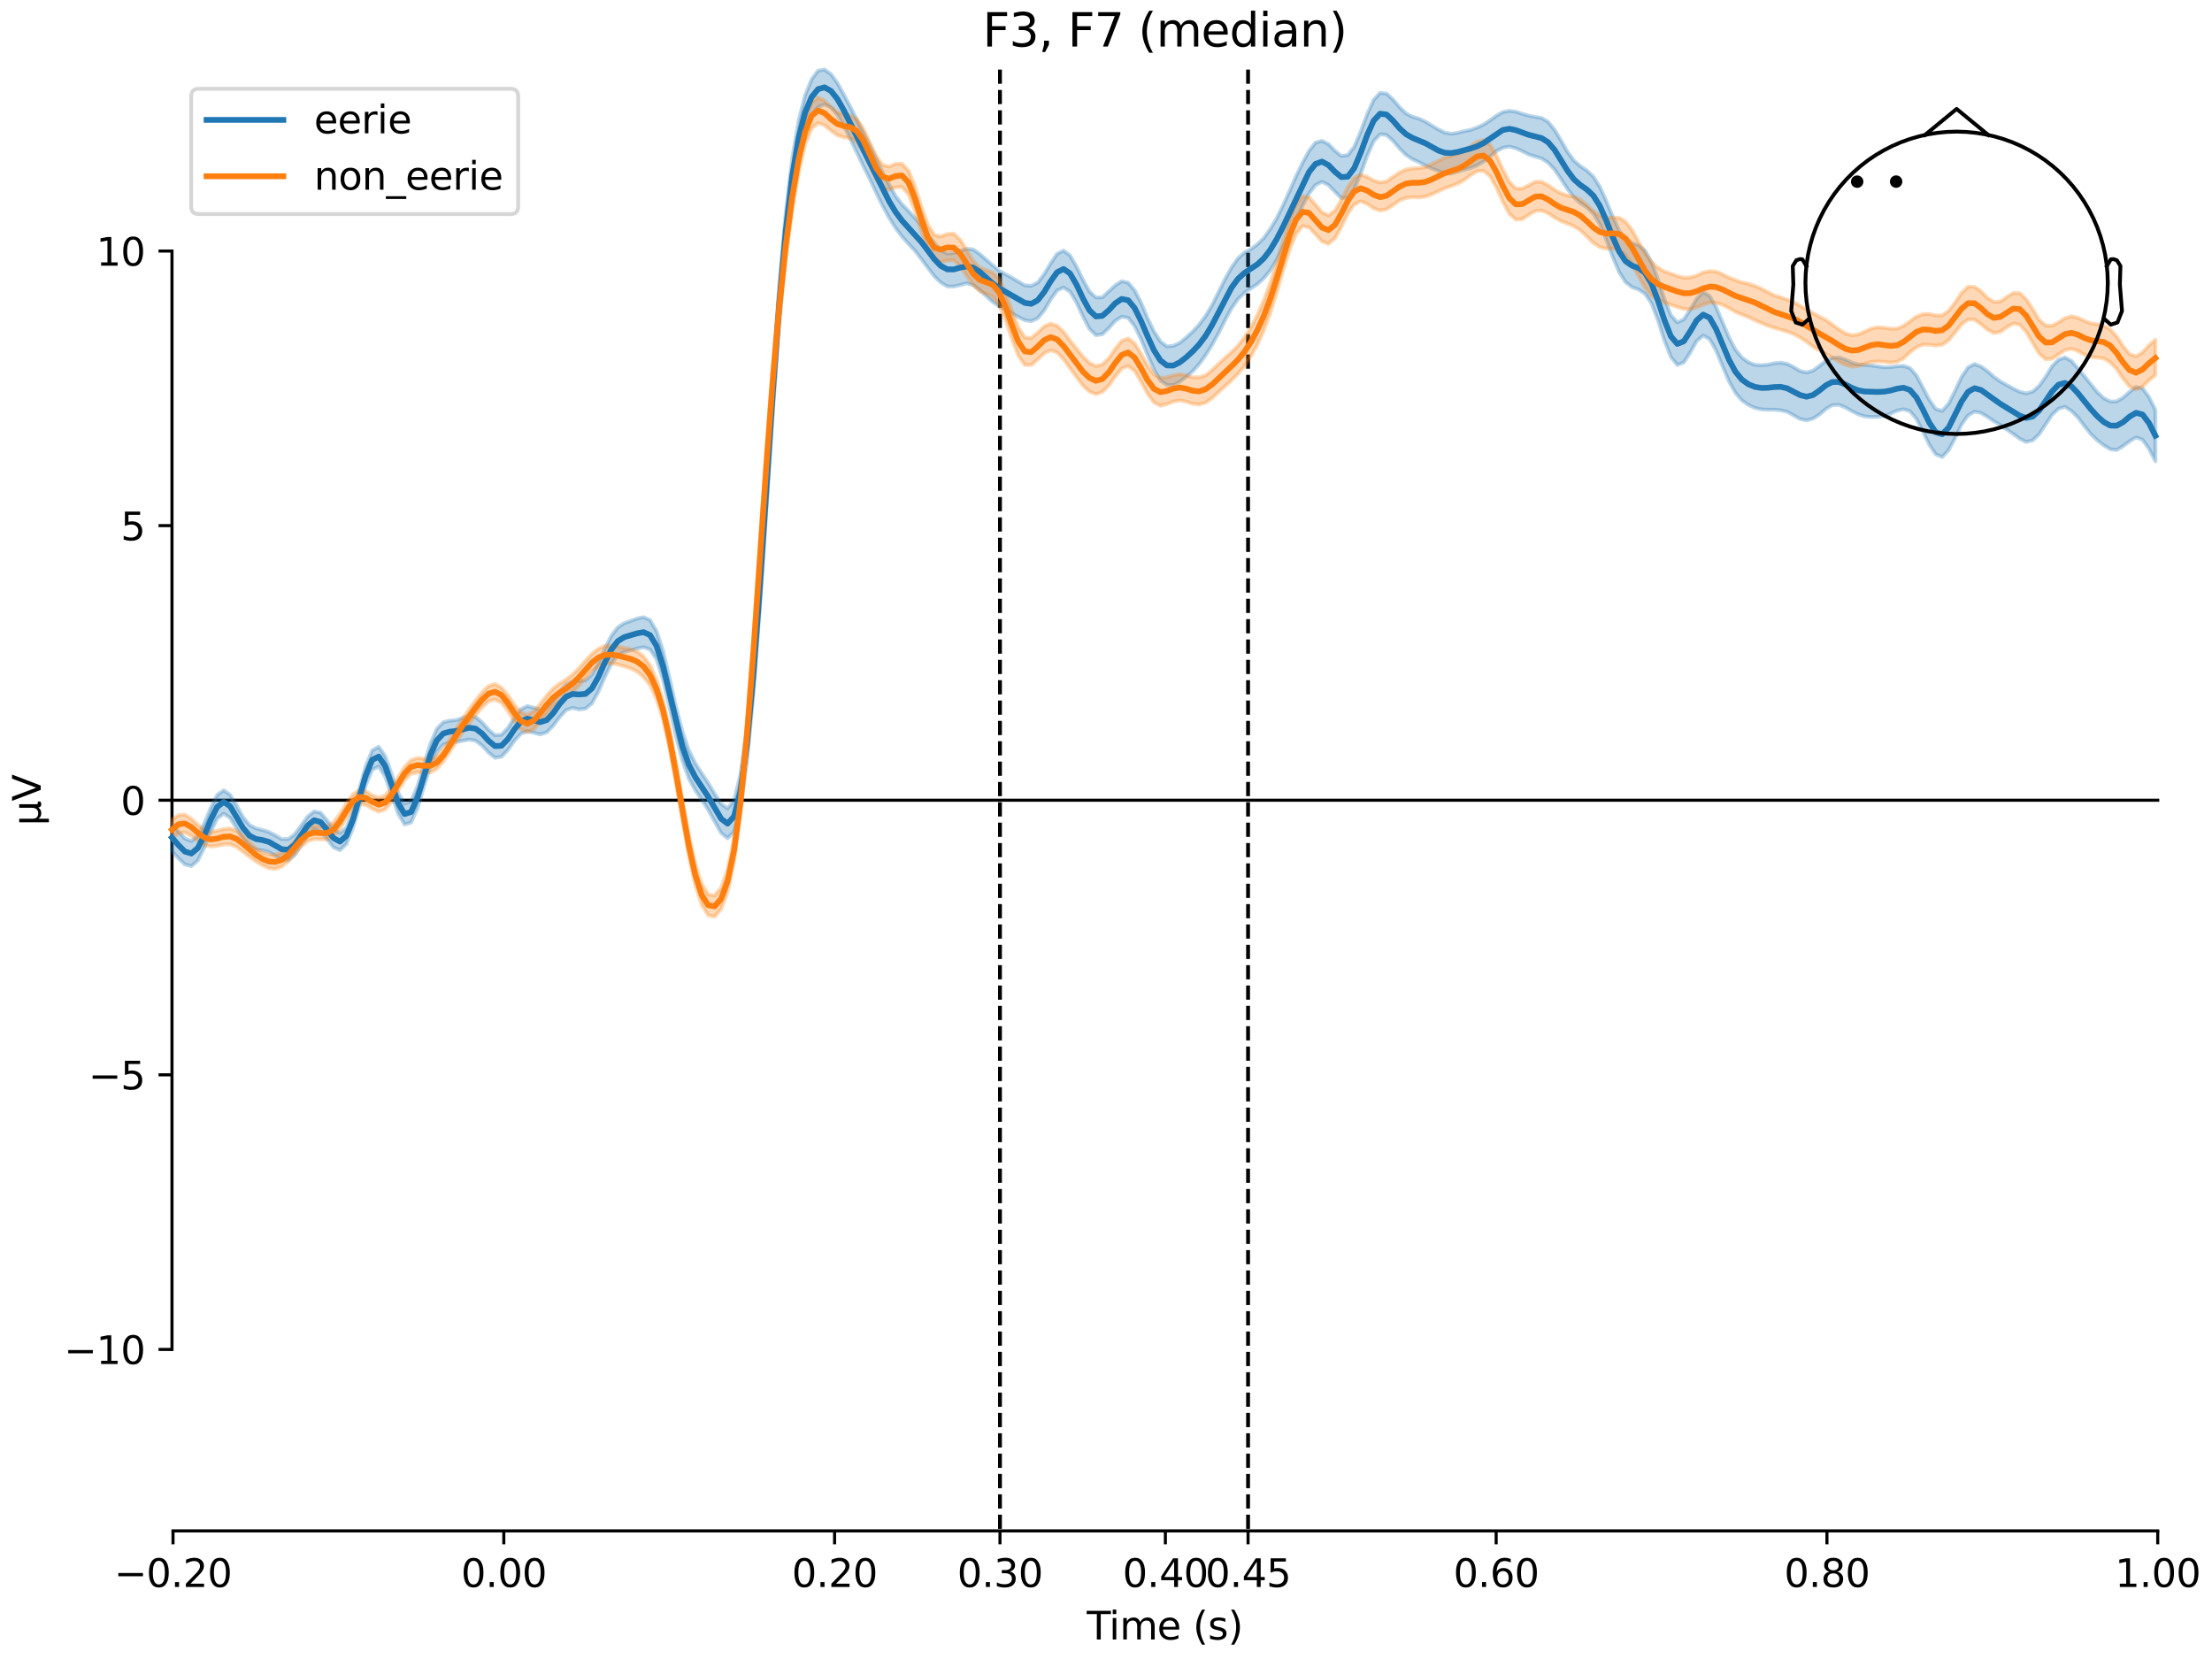 <?xml version="1.0" encoding="utf-8" standalone="no"?>
<!DOCTYPE svg PUBLIC "-//W3C//DTD SVG 1.1//EN"
  "http://www.w3.org/Graphics/SVG/1.1/DTD/svg11.dtd">
<svg xmlns:xlink="http://www.w3.org/1999/xlink" width="576pt" height="432pt" viewBox="0 0 576 432" xmlns="http://www.w3.org/2000/svg" version="1.1">
 <defs>
  <style type="text/css">*{stroke-linejoin: round; stroke-linecap: butt}</style>
 </defs>
 <g id="figure_1">
  <g id="patch_1">
   <path d="M 0 432 
L 576 432 
L 576 0 
L 0 0 
z
" style="fill: #ffffff"/>
  </g>
  <g id="axes_1">
   <g id="patch_2">
    <path d="M 44.783 398.644 
L 561.867 398.644 
L 561.867 18.118 
L 44.783 18.118 
L 44.783 398.644 
z
" style="fill: none; opacity: 0"/>
   </g>
   <g id="patch_3">
    <path d="M 44.783 351.384 
L 44.783 65.378 
" style="fill: none; stroke: #000000; stroke-width: 0.8; stroke-linejoin: miter; stroke-linecap: square"/>
   </g>
   <g id="LineCollection_1">
    <path d="M 260.392 18.118 
L 260.392 398.644 
" clip-path="url(#pe9cef2aa9d)" style="fill: none; stroke-dasharray: 3.7,1.6; stroke-dashoffset: 0; stroke: #000000"/>
    <path d="M 324.994 18.118 
L 324.994 398.644 
" clip-path="url(#pe9cef2aa9d)" style="fill: none; stroke-dasharray: 3.7,1.6; stroke-dashoffset: 0; stroke: #000000"/>
   </g>
   <g id="matplotlib.axis_1">
    <g id="xtick_1">
     <g id="line2d_1">
      <defs>
       <path id="m5668d2f49f" d="M 0 0 
L 0 3.5 
" style="stroke: #000000; stroke-width: 0.8"/>
      </defs>
      <g>
       <use xlink:href="#m5668d2f49f" x="45.052" y="398.644" style="stroke: #000000; stroke-width: 0.8"/>
      </g>
     </g>
     <g id="text_1">
      <!-- −0.20 -->
      <g transform="translate(29.73 413.242) scale(0.1 -0.1)">
       <defs>
        <path id="DejaVuSans-2212" d="M 678 2272 
L 4684 2272 
L 4684 1741 
L 678 1741 
L 678 2272 
z
" transform="scale(0.016)"/>
        <path id="DejaVuSans-30" d="M 2034 4250 
Q 1547 4250 1301 3770 
Q 1056 3291 1056 2328 
Q 1056 1369 1301 889 
Q 1547 409 2034 409 
Q 2525 409 2770 889 
Q 3016 1369 3016 2328 
Q 3016 3291 2770 3770 
Q 2525 4250 2034 4250 
z
M 2034 4750 
Q 2819 4750 3233 4129 
Q 3647 3509 3647 2328 
Q 3647 1150 3233 529 
Q 2819 -91 2034 -91 
Q 1250 -91 836 529 
Q 422 1150 422 2328 
Q 422 3509 836 4129 
Q 1250 4750 2034 4750 
z
" transform="scale(0.016)"/>
        <path id="DejaVuSans-2e" d="M 684 794 
L 1344 794 
L 1344 0 
L 684 0 
L 684 794 
z
" transform="scale(0.016)"/>
        <path id="DejaVuSans-32" d="M 1228 531 
L 3431 531 
L 3431 0 
L 469 0 
L 469 531 
Q 828 903 1448 1529 
Q 2069 2156 2228 2338 
Q 2531 2678 2651 2914 
Q 2772 3150 2772 3378 
Q 2772 3750 2511 3984 
Q 2250 4219 1831 4219 
Q 1534 4219 1204 4116 
Q 875 4013 500 3803 
L 500 4441 
Q 881 4594 1212 4672 
Q 1544 4750 1819 4750 
Q 2544 4750 2975 4387 
Q 3406 4025 3406 3419 
Q 3406 3131 3298 2873 
Q 3191 2616 2906 2266 
Q 2828 2175 2409 1742 
Q 1991 1309 1228 531 
z
" transform="scale(0.016)"/>
       </defs>
       <use xlink:href="#DejaVuSans-2212"/>
       <use xlink:href="#DejaVuSans-30" transform="translate(83.789 0)"/>
       <use xlink:href="#DejaVuSans-2e" transform="translate(147.412 0)"/>
       <use xlink:href="#DejaVuSans-32" transform="translate(179.199 0)"/>
       <use xlink:href="#DejaVuSans-30" transform="translate(242.822 0)"/>
      </g>
     </g>
    </g>
    <g id="xtick_2">
     <g id="line2d_2">
      <g>
       <use xlink:href="#m5668d2f49f" x="131.188" y="398.644" style="stroke: #000000; stroke-width: 0.8"/>
      </g>
     </g>
     <g id="text_2">
      <!-- 0.00 -->
      <g transform="translate(120.055 413.242) scale(0.1 -0.1)">
       <use xlink:href="#DejaVuSans-30"/>
       <use xlink:href="#DejaVuSans-2e" transform="translate(63.623 0)"/>
       <use xlink:href="#DejaVuSans-30" transform="translate(95.41 0)"/>
       <use xlink:href="#DejaVuSans-30" transform="translate(159.033 0)"/>
      </g>
     </g>
    </g>
    <g id="xtick_3">
     <g id="line2d_3">
      <g>
       <use xlink:href="#m5668d2f49f" x="217.324" y="398.644" style="stroke: #000000; stroke-width: 0.8"/>
      </g>
     </g>
     <g id="text_3">
      <!-- 0.20 -->
      <g transform="translate(206.191 413.242) scale(0.1 -0.1)">
       <use xlink:href="#DejaVuSans-30"/>
       <use xlink:href="#DejaVuSans-2e" transform="translate(63.623 0)"/>
       <use xlink:href="#DejaVuSans-32" transform="translate(95.41 0)"/>
       <use xlink:href="#DejaVuSans-30" transform="translate(159.033 0)"/>
      </g>
     </g>
    </g>
    <g id="xtick_4">
     <g id="line2d_4">
      <g>
       <use xlink:href="#m5668d2f49f" x="260.392" y="398.644" style="stroke: #000000; stroke-width: 0.8"/>
      </g>
     </g>
     <g id="text_4">
      <!-- 0.30 -->
      <g transform="translate(249.259 413.242) scale(0.1 -0.1)">
       <defs>
        <path id="DejaVuSans-33" d="M 2597 2516 
Q 3050 2419 3304 2112 
Q 3559 1806 3559 1356 
Q 3559 666 3084 287 
Q 2609 -91 1734 -91 
Q 1441 -91 1130 -33 
Q 819 25 488 141 
L 488 750 
Q 750 597 1062 519 
Q 1375 441 1716 441 
Q 2309 441 2620 675 
Q 2931 909 2931 1356 
Q 2931 1769 2642 2001 
Q 2353 2234 1838 2234 
L 1294 2234 
L 1294 2753 
L 1863 2753 
Q 2328 2753 2575 2939 
Q 2822 3125 2822 3475 
Q 2822 3834 2567 4026 
Q 2313 4219 1838 4219 
Q 1578 4219 1281 4162 
Q 984 4106 628 3988 
L 628 4550 
Q 988 4650 1302 4700 
Q 1616 4750 1894 4750 
Q 2613 4750 3031 4423 
Q 3450 4097 3450 3541 
Q 3450 3153 3228 2886 
Q 3006 2619 2597 2516 
z
" transform="scale(0.016)"/>
       </defs>
       <use xlink:href="#DejaVuSans-30"/>
       <use xlink:href="#DejaVuSans-2e" transform="translate(63.623 0)"/>
       <use xlink:href="#DejaVuSans-33" transform="translate(95.41 0)"/>
       <use xlink:href="#DejaVuSans-30" transform="translate(159.033 0)"/>
      </g>
     </g>
    </g>
    <g id="xtick_5">
     <g id="line2d_5">
      <g>
       <use xlink:href="#m5668d2f49f" x="303.46" y="398.644" style="stroke: #000000; stroke-width: 0.8"/>
      </g>
     </g>
     <g id="text_5">
      <!-- 0.40 -->
      <g transform="translate(292.327 413.242) scale(0.1 -0.1)">
       <defs>
        <path id="DejaVuSans-34" d="M 2419 4116 
L 825 1625 
L 2419 1625 
L 2419 4116 
z
M 2253 4666 
L 3047 4666 
L 3047 1625 
L 3713 1625 
L 3713 1100 
L 3047 1100 
L 3047 0 
L 2419 0 
L 2419 1100 
L 313 1100 
L 313 1709 
L 2253 4666 
z
" transform="scale(0.016)"/>
       </defs>
       <use xlink:href="#DejaVuSans-30"/>
       <use xlink:href="#DejaVuSans-2e" transform="translate(63.623 0)"/>
       <use xlink:href="#DejaVuSans-34" transform="translate(95.41 0)"/>
       <use xlink:href="#DejaVuSans-30" transform="translate(159.033 0)"/>
      </g>
     </g>
    </g>
    <g id="xtick_6">
     <g id="line2d_6">
      <g>
       <use xlink:href="#m5668d2f49f" x="324.994" y="398.644" style="stroke: #000000; stroke-width: 0.8"/>
      </g>
     </g>
     <g id="text_6">
      <!-- 0.45 -->
      <g transform="translate(313.861 413.242) scale(0.1 -0.1)">
       <defs>
        <path id="DejaVuSans-35" d="M 691 4666 
L 3169 4666 
L 3169 4134 
L 1269 4134 
L 1269 2991 
Q 1406 3038 1543 3061 
Q 1681 3084 1819 3084 
Q 2600 3084 3056 2656 
Q 3513 2228 3513 1497 
Q 3513 744 3044 326 
Q 2575 -91 1722 -91 
Q 1428 -91 1123 -41 
Q 819 9 494 109 
L 494 744 
Q 775 591 1075 516 
Q 1375 441 1709 441 
Q 2250 441 2565 725 
Q 2881 1009 2881 1497 
Q 2881 1984 2565 2268 
Q 2250 2553 1709 2553 
Q 1456 2553 1204 2497 
Q 953 2441 691 2322 
L 691 4666 
z
" transform="scale(0.016)"/>
       </defs>
       <use xlink:href="#DejaVuSans-30"/>
       <use xlink:href="#DejaVuSans-2e" transform="translate(63.623 0)"/>
       <use xlink:href="#DejaVuSans-34" transform="translate(95.41 0)"/>
       <use xlink:href="#DejaVuSans-35" transform="translate(159.033 0)"/>
      </g>
     </g>
    </g>
    <g id="xtick_7">
     <g id="line2d_7">
      <g>
       <use xlink:href="#m5668d2f49f" x="389.595" y="398.644" style="stroke: #000000; stroke-width: 0.8"/>
      </g>
     </g>
     <g id="text_7">
      <!-- 0.60 -->
      <g transform="translate(378.463 413.242) scale(0.1 -0.1)">
       <defs>
        <path id="DejaVuSans-36" d="M 2113 2584 
Q 1688 2584 1439 2293 
Q 1191 2003 1191 1497 
Q 1191 994 1439 701 
Q 1688 409 2113 409 
Q 2538 409 2786 701 
Q 3034 994 3034 1497 
Q 3034 2003 2786 2293 
Q 2538 2584 2113 2584 
z
M 3366 4563 
L 3366 3988 
Q 3128 4100 2886 4159 
Q 2644 4219 2406 4219 
Q 1781 4219 1451 3797 
Q 1122 3375 1075 2522 
Q 1259 2794 1537 2939 
Q 1816 3084 2150 3084 
Q 2853 3084 3261 2657 
Q 3669 2231 3669 1497 
Q 3669 778 3244 343 
Q 2819 -91 2113 -91 
Q 1303 -91 875 529 
Q 447 1150 447 2328 
Q 447 3434 972 4092 
Q 1497 4750 2381 4750 
Q 2619 4750 2861 4703 
Q 3103 4656 3366 4563 
z
" transform="scale(0.016)"/>
       </defs>
       <use xlink:href="#DejaVuSans-30"/>
       <use xlink:href="#DejaVuSans-2e" transform="translate(63.623 0)"/>
       <use xlink:href="#DejaVuSans-36" transform="translate(95.41 0)"/>
       <use xlink:href="#DejaVuSans-30" transform="translate(159.033 0)"/>
      </g>
     </g>
    </g>
    <g id="xtick_8">
     <g id="line2d_8">
      <g>
       <use xlink:href="#m5668d2f49f" x="475.731" y="398.644" style="stroke: #000000; stroke-width: 0.8"/>
      </g>
     </g>
     <g id="text_8">
      <!-- 0.80 -->
      <g transform="translate(464.598 413.242) scale(0.1 -0.1)">
       <defs>
        <path id="DejaVuSans-38" d="M 2034 2216 
Q 1584 2216 1326 1975 
Q 1069 1734 1069 1313 
Q 1069 891 1326 650 
Q 1584 409 2034 409 
Q 2484 409 2743 651 
Q 3003 894 3003 1313 
Q 3003 1734 2745 1975 
Q 2488 2216 2034 2216 
z
M 1403 2484 
Q 997 2584 770 2862 
Q 544 3141 544 3541 
Q 544 4100 942 4425 
Q 1341 4750 2034 4750 
Q 2731 4750 3128 4425 
Q 3525 4100 3525 3541 
Q 3525 3141 3298 2862 
Q 3072 2584 2669 2484 
Q 3125 2378 3379 2068 
Q 3634 1759 3634 1313 
Q 3634 634 3220 271 
Q 2806 -91 2034 -91 
Q 1263 -91 848 271 
Q 434 634 434 1313 
Q 434 1759 690 2068 
Q 947 2378 1403 2484 
z
M 1172 3481 
Q 1172 3119 1398 2916 
Q 1625 2713 2034 2713 
Q 2441 2713 2670 2916 
Q 2900 3119 2900 3481 
Q 2900 3844 2670 4047 
Q 2441 4250 2034 4250 
Q 1625 4250 1398 4047 
Q 1172 3844 1172 3481 
z
" transform="scale(0.016)"/>
       </defs>
       <use xlink:href="#DejaVuSans-30"/>
       <use xlink:href="#DejaVuSans-2e" transform="translate(63.623 0)"/>
       <use xlink:href="#DejaVuSans-38" transform="translate(95.41 0)"/>
       <use xlink:href="#DejaVuSans-30" transform="translate(159.033 0)"/>
      </g>
     </g>
    </g>
    <g id="xtick_9">
     <g id="line2d_9">
      <g>
       <use xlink:href="#m5668d2f49f" x="561.867" y="398.644" style="stroke: #000000; stroke-width: 0.8"/>
      </g>
     </g>
     <g id="text_9">
      <!-- 1.00 -->
      <g transform="translate(550.734 413.242) scale(0.1 -0.1)">
       <defs>
        <path id="DejaVuSans-31" d="M 794 531 
L 1825 531 
L 1825 4091 
L 703 3866 
L 703 4441 
L 1819 4666 
L 2450 4666 
L 2450 531 
L 3481 531 
L 3481 0 
L 794 0 
L 794 531 
z
" transform="scale(0.016)"/>
       </defs>
       <use xlink:href="#DejaVuSans-31"/>
       <use xlink:href="#DejaVuSans-2e" transform="translate(63.623 0)"/>
       <use xlink:href="#DejaVuSans-30" transform="translate(95.41 0)"/>
       <use xlink:href="#DejaVuSans-30" transform="translate(159.033 0)"/>
      </g>
     </g>
    </g>
    <g id="text_10">
     <!-- Time (s) -->
     <g transform="translate(282.996 426.92) scale(0.1 -0.1)">
      <defs>
       <path id="DejaVuSans-54" d="M -19 4666 
L 3928 4666 
L 3928 4134 
L 2272 4134 
L 2272 0 
L 1638 0 
L 1638 4134 
L -19 4134 
L -19 4666 
z
" transform="scale(0.016)"/>
       <path id="DejaVuSans-69" d="M 603 3500 
L 1178 3500 
L 1178 0 
L 603 0 
L 603 3500 
z
M 603 4863 
L 1178 4863 
L 1178 4134 
L 603 4134 
L 603 4863 
z
" transform="scale(0.016)"/>
       <path id="DejaVuSans-6d" d="M 3328 2828 
Q 3544 3216 3844 3400 
Q 4144 3584 4550 3584 
Q 5097 3584 5394 3201 
Q 5691 2819 5691 2113 
L 5691 0 
L 5113 0 
L 5113 2094 
Q 5113 2597 4934 2840 
Q 4756 3084 4391 3084 
Q 3944 3084 3684 2787 
Q 3425 2491 3425 1978 
L 3425 0 
L 2847 0 
L 2847 2094 
Q 2847 2600 2669 2842 
Q 2491 3084 2119 3084 
Q 1678 3084 1418 2786 
Q 1159 2488 1159 1978 
L 1159 0 
L 581 0 
L 581 3500 
L 1159 3500 
L 1159 2956 
Q 1356 3278 1631 3431 
Q 1906 3584 2284 3584 
Q 2666 3584 2933 3390 
Q 3200 3197 3328 2828 
z
" transform="scale(0.016)"/>
       <path id="DejaVuSans-65" d="M 3597 1894 
L 3597 1613 
L 953 1613 
Q 991 1019 1311 708 
Q 1631 397 2203 397 
Q 2534 397 2845 478 
Q 3156 559 3463 722 
L 3463 178 
Q 3153 47 2828 -22 
Q 2503 -91 2169 -91 
Q 1331 -91 842 396 
Q 353 884 353 1716 
Q 353 2575 817 3079 
Q 1281 3584 2069 3584 
Q 2775 3584 3186 3129 
Q 3597 2675 3597 1894 
z
M 3022 2063 
Q 3016 2534 2758 2815 
Q 2500 3097 2075 3097 
Q 1594 3097 1305 2825 
Q 1016 2553 972 2059 
L 3022 2063 
z
" transform="scale(0.016)"/>
       <path id="DejaVuSans-20" transform="scale(0.016)"/>
       <path id="DejaVuSans-28" d="M 1984 4856 
Q 1566 4138 1362 3434 
Q 1159 2731 1159 2009 
Q 1159 1288 1364 580 
Q 1569 -128 1984 -844 
L 1484 -844 
Q 1016 -109 783 600 
Q 550 1309 550 2009 
Q 550 2706 781 3412 
Q 1013 4119 1484 4856 
L 1984 4856 
z
" transform="scale(0.016)"/>
       <path id="DejaVuSans-73" d="M 2834 3397 
L 2834 2853 
Q 2591 2978 2328 3040 
Q 2066 3103 1784 3103 
Q 1356 3103 1142 2972 
Q 928 2841 928 2578 
Q 928 2378 1081 2264 
Q 1234 2150 1697 2047 
L 1894 2003 
Q 2506 1872 2764 1633 
Q 3022 1394 3022 966 
Q 3022 478 2636 193 
Q 2250 -91 1575 -91 
Q 1294 -91 989 -36 
Q 684 19 347 128 
L 347 722 
Q 666 556 975 473 
Q 1284 391 1588 391 
Q 1994 391 2212 530 
Q 2431 669 2431 922 
Q 2431 1156 2273 1281 
Q 2116 1406 1581 1522 
L 1381 1569 
Q 847 1681 609 1914 
Q 372 2147 372 2553 
Q 372 3047 722 3315 
Q 1072 3584 1716 3584 
Q 2034 3584 2315 3537 
Q 2597 3491 2834 3397 
z
" transform="scale(0.016)"/>
       <path id="DejaVuSans-29" d="M 513 4856 
L 1013 4856 
Q 1481 4119 1714 3412 
Q 1947 2706 1947 2009 
Q 1947 1309 1714 600 
Q 1481 -109 1013 -844 
L 513 -844 
Q 928 -128 1133 580 
Q 1338 1288 1338 2009 
Q 1338 2731 1133 3434 
Q 928 4138 513 4856 
z
" transform="scale(0.016)"/>
      </defs>
      <use xlink:href="#DejaVuSans-54"/>
      <use xlink:href="#DejaVuSans-69" transform="translate(57.959 0)"/>
      <use xlink:href="#DejaVuSans-6d" transform="translate(85.742 0)"/>
      <use xlink:href="#DejaVuSans-65" transform="translate(183.154 0)"/>
      <use xlink:href="#DejaVuSans-20" transform="translate(244.678 0)"/>
      <use xlink:href="#DejaVuSans-28" transform="translate(276.465 0)"/>
      <use xlink:href="#DejaVuSans-73" transform="translate(315.479 0)"/>
      <use xlink:href="#DejaVuSans-29" transform="translate(367.578 0)"/>
     </g>
    </g>
   </g>
   <g id="matplotlib.axis_2">
    <g id="ytick_1">
     <g id="line2d_10">
      <defs>
       <path id="me2acdefd7d" d="M 0 0 
L -3.5 0 
" style="stroke: #000000; stroke-width: 0.8"/>
      </defs>
      <g>
       <use xlink:href="#me2acdefd7d" x="44.783" y="351.384" style="stroke: #000000; stroke-width: 0.8"/>
      </g>
     </g>
     <g id="text_11">
      <!-- −10 -->
      <g transform="translate(16.678 355.183) scale(0.1 -0.1)">
       <use xlink:href="#DejaVuSans-2212"/>
       <use xlink:href="#DejaVuSans-31" transform="translate(83.789 0)"/>
       <use xlink:href="#DejaVuSans-30" transform="translate(147.412 0)"/>
      </g>
     </g>
    </g>
    <g id="ytick_2">
     <g id="line2d_11">
      <g>
       <use xlink:href="#me2acdefd7d" x="44.783" y="279.882" style="stroke: #000000; stroke-width: 0.8"/>
      </g>
     </g>
     <g id="text_12">
      <!-- −5 -->
      <g transform="translate(23.041 283.682) scale(0.1 -0.1)">
       <use xlink:href="#DejaVuSans-2212"/>
       <use xlink:href="#DejaVuSans-35" transform="translate(83.789 0)"/>
      </g>
     </g>
    </g>
    <g id="ytick_3">
     <g id="line2d_12">
      <g>
       <use xlink:href="#me2acdefd7d" x="44.783" y="208.381" style="stroke: #000000; stroke-width: 0.8"/>
      </g>
     </g>
     <g id="text_13">
      <!-- 0 -->
      <g transform="translate(31.421 212.18) scale(0.1 -0.1)">
       <use xlink:href="#DejaVuSans-30"/>
      </g>
     </g>
    </g>
    <g id="ytick_4">
     <g id="line2d_13">
      <g>
       <use xlink:href="#me2acdefd7d" x="44.783" y="136.88" style="stroke: #000000; stroke-width: 0.8"/>
      </g>
     </g>
     <g id="text_14">
      <!-- 5 -->
      <g transform="translate(31.421 140.679) scale(0.1 -0.1)">
       <use xlink:href="#DejaVuSans-35"/>
      </g>
     </g>
    </g>
    <g id="ytick_5">
     <g id="line2d_14">
      <g>
       <use xlink:href="#me2acdefd7d" x="44.783" y="65.378" style="stroke: #000000; stroke-width: 0.8"/>
      </g>
     </g>
     <g id="text_15">
      <!-- 10 -->
      <g transform="translate(25.058 69.177) scale(0.1 -0.1)">
       <use xlink:href="#DejaVuSans-31"/>
       <use xlink:href="#DejaVuSans-30" transform="translate(63.623 0)"/>
      </g>
     </g>
    </g>
    <g id="text_16">
     <!-- µV -->
     <g transform="translate(10.599 214.982) rotate(-90) scale(0.1 -0.1)">
      <defs>
       <path id="DejaVuSans-b5" d="M 544 -1331 
L 544 3500 
L 1119 3500 
L 1119 1325 
Q 1119 872 1334 640 
Q 1550 409 1972 409 
Q 2434 409 2667 671 
Q 2900 934 2900 1459 
L 2900 3500 
L 3475 3500 
L 3475 806 
Q 3475 619 3529 530 
Q 3584 441 3700 441 
Q 3728 441 3778 458 
Q 3828 475 3916 513 
L 3916 50 
Q 3788 -22 3673 -56 
Q 3559 -91 3450 -91 
Q 3234 -91 3106 31 
Q 2978 153 2931 403 
Q 2775 156 2548 32 
Q 2322 -91 2016 -91 
Q 1697 -91 1473 31 
Q 1250 153 1119 397 
L 1119 -1331 
L 544 -1331 
z
" transform="scale(0.016)"/>
       <path id="DejaVuSans-56" d="M 1831 0 
L 50 4666 
L 709 4666 
L 2188 738 
L 3669 4666 
L 4325 4666 
L 2547 0 
L 1831 0 
z
" transform="scale(0.016)"/>
      </defs>
      <use xlink:href="#DejaVuSans-b5"/>
      <use xlink:href="#DejaVuSans-56" transform="translate(63.623 0)"/>
     </g>
    </g>
   </g>
   <g id="patch_4">
    <path d="M 45.052 398.644 
L 561.867 398.644 
" style="fill: none; stroke: #000000; stroke-width: 0.8; stroke-linejoin: miter; stroke-linecap: square"/>
   </g>
   <g id="patch_5">
    <path d="M 44.783 208.381 
L 561.867 208.381 
" style="fill: none; stroke: #000000; stroke-width: 0.8; stroke-linejoin: miter; stroke-linecap: square"/>
   </g>
   <g id="text_17">
    <!-- F3, F7 (median) -->
    <g transform="translate(255.894 12.118) scale(0.12 -0.12)">
     <defs>
      <path id="DejaVuSans-46" d="M 628 4666 
L 3309 4666 
L 3309 4134 
L 1259 4134 
L 1259 2759 
L 3109 2759 
L 3109 2228 
L 1259 2228 
L 1259 0 
L 628 0 
L 628 4666 
z
" transform="scale(0.016)"/>
      <path id="DejaVuSans-2c" d="M 750 794 
L 1409 794 
L 1409 256 
L 897 -744 
L 494 -744 
L 750 256 
L 750 794 
z
" transform="scale(0.016)"/>
      <path id="DejaVuSans-37" d="M 525 4666 
L 3525 4666 
L 3525 4397 
L 1831 0 
L 1172 0 
L 2766 4134 
L 525 4134 
L 525 4666 
z
" transform="scale(0.016)"/>
      <path id="DejaVuSans-64" d="M 2906 2969 
L 2906 4863 
L 3481 4863 
L 3481 0 
L 2906 0 
L 2906 525 
Q 2725 213 2448 61 
Q 2172 -91 1784 -91 
Q 1150 -91 751 415 
Q 353 922 353 1747 
Q 353 2572 751 3078 
Q 1150 3584 1784 3584 
Q 2172 3584 2448 3432 
Q 2725 3281 2906 2969 
z
M 947 1747 
Q 947 1113 1208 752 
Q 1469 391 1925 391 
Q 2381 391 2643 752 
Q 2906 1113 2906 1747 
Q 2906 2381 2643 2742 
Q 2381 3103 1925 3103 
Q 1469 3103 1208 2742 
Q 947 2381 947 1747 
z
" transform="scale(0.016)"/>
      <path id="DejaVuSans-61" d="M 2194 1759 
Q 1497 1759 1228 1600 
Q 959 1441 959 1056 
Q 959 750 1161 570 
Q 1363 391 1709 391 
Q 2188 391 2477 730 
Q 2766 1069 2766 1631 
L 2766 1759 
L 2194 1759 
z
M 3341 1997 
L 3341 0 
L 2766 0 
L 2766 531 
Q 2569 213 2275 61 
Q 1981 -91 1556 -91 
Q 1019 -91 701 211 
Q 384 513 384 1019 
Q 384 1609 779 1909 
Q 1175 2209 1959 2209 
L 2766 2209 
L 2766 2266 
Q 2766 2663 2505 2880 
Q 2244 3097 1772 3097 
Q 1472 3097 1187 3025 
Q 903 2953 641 2809 
L 641 3341 
Q 956 3463 1253 3523 
Q 1550 3584 1831 3584 
Q 2591 3584 2966 3190 
Q 3341 2797 3341 1997 
z
" transform="scale(0.016)"/>
      <path id="DejaVuSans-6e" d="M 3513 2113 
L 3513 0 
L 2938 0 
L 2938 2094 
Q 2938 2591 2744 2837 
Q 2550 3084 2163 3084 
Q 1697 3084 1428 2787 
Q 1159 2491 1159 1978 
L 1159 0 
L 581 0 
L 581 3500 
L 1159 3500 
L 1159 2956 
Q 1366 3272 1645 3428 
Q 1925 3584 2291 3584 
Q 2894 3584 3203 3211 
Q 3513 2838 3513 2113 
z
" transform="scale(0.016)"/>
     </defs>
     <use xlink:href="#DejaVuSans-46"/>
     <use xlink:href="#DejaVuSans-33" transform="translate(57.52 0)"/>
     <use xlink:href="#DejaVuSans-2c" transform="translate(121.143 0)"/>
     <use xlink:href="#DejaVuSans-20" transform="translate(152.93 0)"/>
     <use xlink:href="#DejaVuSans-46" transform="translate(184.717 0)"/>
     <use xlink:href="#DejaVuSans-37" transform="translate(242.236 0)"/>
     <use xlink:href="#DejaVuSans-20" transform="translate(305.859 0)"/>
     <use xlink:href="#DejaVuSans-28" transform="translate(337.646 0)"/>
     <use xlink:href="#DejaVuSans-6d" transform="translate(376.66 0)"/>
     <use xlink:href="#DejaVuSans-65" transform="translate(474.072 0)"/>
     <use xlink:href="#DejaVuSans-64" transform="translate(535.596 0)"/>
     <use xlink:href="#DejaVuSans-69" transform="translate(599.072 0)"/>
     <use xlink:href="#DejaVuSans-61" transform="translate(626.855 0)"/>
     <use xlink:href="#DejaVuSans-6e" transform="translate(688.135 0)"/>
     <use xlink:href="#DejaVuSans-29" transform="translate(751.514 0)"/>
    </g>
   </g>
   <g id="legend_1">
    <g id="patch_6">
     <path d="M 51.783 55.753 
L 132.925 55.753 
Q 134.925 55.753 134.925 53.753 
L 134.925 25.118 
Q 134.925 23.118 132.925 23.118 
L 51.783 23.118 
Q 49.783 23.118 49.783 25.118 
L 49.783 53.753 
Q 49.783 55.753 51.783 55.753 
z
" style="fill: #ffffff; opacity: 0.8; stroke: #cccccc; stroke-linejoin: miter"/>
    </g>
    <g id="line2d_15">
     <path d="M 53.783 31.217 
L 63.783 31.217 
L 73.783 31.217 
" style="fill: none; stroke: #1f77b4; stroke-width: 1.5; stroke-linecap: square"/>
    </g>
    <g id="text_18">
     <!-- eerie -->
     <g transform="translate(81.783 34.717) scale(0.1 -0.1)">
      <defs>
       <path id="DejaVuSans-72" d="M 2631 2963 
Q 2534 3019 2420 3045 
Q 2306 3072 2169 3072 
Q 1681 3072 1420 2755 
Q 1159 2438 1159 1844 
L 1159 0 
L 581 0 
L 581 3500 
L 1159 3500 
L 1159 2956 
Q 1341 3275 1631 3429 
Q 1922 3584 2338 3584 
Q 2397 3584 2469 3576 
Q 2541 3569 2628 3553 
L 2631 2963 
z
" transform="scale(0.016)"/>
      </defs>
      <use xlink:href="#DejaVuSans-65"/>
      <use xlink:href="#DejaVuSans-65" transform="translate(61.523 0)"/>
      <use xlink:href="#DejaVuSans-72" transform="translate(123.047 0)"/>
      <use xlink:href="#DejaVuSans-69" transform="translate(164.16 0)"/>
      <use xlink:href="#DejaVuSans-65" transform="translate(191.943 0)"/>
     </g>
    </g>
    <g id="line2d_16">
     <path d="M 53.783 45.895 
L 63.783 45.895 
L 73.783 45.895 
" style="fill: none; stroke: #ff7f0e; stroke-width: 1.5; stroke-linecap: square"/>
    </g>
    <g id="text_19">
     <!-- non_eerie -->
     <g transform="translate(81.783 49.395) scale(0.1 -0.1)">
      <defs>
       <path id="DejaVuSans-6f" d="M 1959 3097 
Q 1497 3097 1228 2736 
Q 959 2375 959 1747 
Q 959 1119 1226 758 
Q 1494 397 1959 397 
Q 2419 397 2687 759 
Q 2956 1122 2956 1747 
Q 2956 2369 2687 2733 
Q 2419 3097 1959 3097 
z
M 1959 3584 
Q 2709 3584 3137 3096 
Q 3566 2609 3566 1747 
Q 3566 888 3137 398 
Q 2709 -91 1959 -91 
Q 1206 -91 779 398 
Q 353 888 353 1747 
Q 353 2609 779 3096 
Q 1206 3584 1959 3584 
z
" transform="scale(0.016)"/>
       <path id="DejaVuSans-5f" d="M 3263 -1063 
L 3263 -1509 
L -63 -1509 
L -63 -1063 
L 3263 -1063 
z
" transform="scale(0.016)"/>
      </defs>
      <use xlink:href="#DejaVuSans-6e"/>
      <use xlink:href="#DejaVuSans-6f" transform="translate(63.379 0)"/>
      <use xlink:href="#DejaVuSans-6e" transform="translate(124.561 0)"/>
      <use xlink:href="#DejaVuSans-5f" transform="translate(187.939 0)"/>
      <use xlink:href="#DejaVuSans-65" transform="translate(237.939 0)"/>
      <use xlink:href="#DejaVuSans-65" transform="translate(299.463 0)"/>
      <use xlink:href="#DejaVuSans-72" transform="translate(360.986 0)"/>
      <use xlink:href="#DejaVuSans-69" transform="translate(402.1 0)"/>
      <use xlink:href="#DejaVuSans-65" transform="translate(429.883 0)"/>
     </g>
    </g>
   </g>
   <g id="FillBetweenPolyCollection_1">
    <defs>
     <path id="mcaa5e1ca91" d="M 44.783 -217.557 
L 44.783 -210.289 
L 46.465 -208.501 
L 48.148 -206.904 
L 49.83 -206.468 
L 51.512 -207.911 
L 53.195 -211.267 
L 54.877 -215.453 
L 56.559 -218.859 
L 58.242 -220.128 
L 59.924 -219.001 
L 61.606 -216.303 
L 63.289 -213.47 
L 64.971 -211.62 
L 66.653 -210.749 
L 68.336 -210.574 
L 70.018 -210.134 
L 71.7 -209.128 
L 73.383 -208.129 
L 75.065 -208.009 
L 76.748 -209.368 
L 78.43 -211.954 
L 80.112 -214.558 
L 81.795 -216.016 
L 83.477 -215.398 
L 85.159 -213.525 
L 86.842 -211.342 
L 88.524 -210.619 
L 90.206 -212.208 
L 91.889 -216.306 
L 93.571 -221.982 
L 95.253 -227.613 
L 96.936 -231.56 
L 98.618 -232.394 
L 100.3 -229.748 
L 101.983 -224.922 
L 103.665 -220.156 
L 105.347 -217.312 
L 107.03 -217.802 
L 108.712 -221.517 
L 110.394 -227.138 
L 112.077 -232.534 
L 113.759 -236.166 
L 115.441 -238.091 
L 117.124 -238.654 
L 118.806 -238.784 
L 120.488 -239.114 
L 122.171 -239.44 
L 123.853 -239.111 
L 125.535 -237.853 
L 127.218 -236.008 
L 128.9 -234.67 
L 130.582 -234.953 
L 132.265 -236.708 
L 133.947 -239.103 
L 135.629 -240.931 
L 137.312 -241.568 
L 138.994 -241.186 
L 140.676 -240.754 
L 142.359 -241.29 
L 144.041 -242.987 
L 145.723 -245.243 
L 147.406 -247.091 
L 149.088 -247.669 
L 150.77 -247.276 
L 152.453 -247.455 
L 154.135 -248.848 
L 155.817 -251.845 
L 157.5 -255.72 
L 159.182 -259.152 
L 160.864 -261.28 
L 162.547 -262.195 
L 164.229 -262.667 
L 165.912 -263.127 
L 167.594 -263.464 
L 169.276 -262.879 
L 170.959 -260.35 
L 172.641 -255.008 
L 174.323 -247.862 
L 176.006 -240.383 
L 177.688 -233.988 
L 179.37 -229.271 
L 181.053 -226.2 
L 182.735 -223.741 
L 184.417 -221.138 
L 186.1 -218.039 
L 187.782 -215.113 
L 189.464 -213.73 
L 191.147 -215.398 
L 192.829 -221.651 
L 194.511 -233.576 
L 196.194 -251.363 
L 197.876 -273.854 
L 199.558 -298.965 
L 201.241 -324.431 
L 202.923 -347.552 
L 204.605 -366.96 
L 206.288 -381.45 
L 207.97 -391.553 
L 209.652 -398.174 
L 211.335 -401.964 
L 213.017 -404.114 
L 214.699 -404.764 
L 216.382 -404.051 
L 218.064 -402.017 
L 219.746 -399.243 
L 221.429 -395.747 
L 223.111 -392.303 
L 224.793 -388.763 
L 226.476 -385.417 
L 228.158 -381.82 
L 229.84 -378.387 
L 231.523 -375.298 
L 233.205 -372.626 
L 234.887 -370.398 
L 236.57 -368.503 
L 238.252 -366.696 
L 239.934 -364.532 
L 241.617 -362.289 
L 243.299 -360.052 
L 244.981 -358.436 
L 246.664 -357.417 
L 248.346 -357.396 
L 250.028 -357.776 
L 251.711 -358.223 
L 253.393 -357.759 
L 255.076 -356.492 
L 256.758 -354.966 
L 258.44 -353.414 
L 260.123 -352.254 
L 261.805 -351.344 
L 263.487 -350.415 
L 265.17 -349.462 
L 266.852 -348.625 
L 268.534 -348.37 
L 270.217 -349.12 
L 271.899 -351.152 
L 273.581 -353.975 
L 275.264 -356.361 
L 276.946 -357.132 
L 278.628 -356.061 
L 280.311 -353.234 
L 281.993 -349.609 
L 283.675 -346.374 
L 285.358 -344.73 
L 287.04 -344.964 
L 288.722 -346.542 
L 290.405 -348.442 
L 292.087 -349.528 
L 293.769 -349.231 
L 295.452 -347.082 
L 297.134 -343.647 
L 298.816 -339.603 
L 300.499 -335.731 
L 302.181 -332.899 
L 303.863 -331.715 
L 305.546 -331.718 
L 307.228 -332.597 
L 308.91 -333.859 
L 310.593 -335.341 
L 312.275 -337.202 
L 313.957 -339.513 
L 315.64 -342.209 
L 317.322 -345.257 
L 319.004 -348.58 
L 320.687 -351.711 
L 322.369 -354.103 
L 324.051 -355.739 
L 325.734 -356.903 
L 327.416 -358.01 
L 329.098 -359.559 
L 330.781 -361.592 
L 332.463 -364.384 
L 334.145 -367.733 
L 335.828 -371.151 
L 337.51 -374.865 
L 339.192 -378.414 
L 340.875 -381.62 
L 342.557 -383.839 
L 344.239 -384.654 
L 345.922 -383.842 
L 347.604 -382.08 
L 349.287 -380.395 
L 350.969 -380.507 
L 352.651 -382.723 
L 354.334 -386.806 
L 356.016 -391.421 
L 357.698 -395.239 
L 359.381 -397.035 
L 361.063 -396.835 
L 362.745 -395.329 
L 364.428 -393.367 
L 366.11 -391.66 
L 367.792 -390.551 
L 369.475 -389.783 
L 371.157 -388.893 
L 372.839 -388.117 
L 374.522 -387.456 
L 376.204 -386.806 
L 377.886 -386.804 
L 379.569 -387.285 
L 381.251 -387.761 
L 382.933 -388.222 
L 384.616 -388.921 
L 386.298 -389.885 
L 387.98 -391.2 
L 389.663 -392.657 
L 391.345 -393.515 
L 393.027 -393.828 
L 394.71 -393.394 
L 396.392 -392.638 
L 398.074 -391.776 
L 399.757 -391.247 
L 401.439 -390.735 
L 403.121 -389.664 
L 404.804 -387.834 
L 406.486 -385.373 
L 408.168 -382.802 
L 409.851 -380.622 
L 411.533 -379.073 
L 413.215 -377.978 
L 414.898 -376.3 
L 416.58 -373.615 
L 418.262 -369.52 
L 419.945 -365.106 
L 421.627 -361.139 
L 423.309 -358.509 
L 424.992 -357.214 
L 426.674 -356.618 
L 428.356 -355.495 
L 430.039 -353.029 
L 431.721 -348.642 
L 433.403 -343.359 
L 435.086 -339.068 
L 436.768 -336.958 
L 438.451 -337.622 
L 440.133 -340.212 
L 441.815 -343.192 
L 443.498 -344.616 
L 445.18 -343.704 
L 446.862 -340.728 
L 448.545 -336.671 
L 450.227 -332.702 
L 451.909 -329.702 
L 453.592 -327.736 
L 455.274 -326.58 
L 456.956 -325.779 
L 458.639 -325.398 
L 460.321 -325.312 
L 462.003 -325.311 
L 463.686 -325.174 
L 465.368 -324.783 
L 467.05 -323.835 
L 468.733 -322.891 
L 470.415 -322.539 
L 472.097 -322.987 
L 473.78 -324.055 
L 475.462 -325.506 
L 477.144 -326.526 
L 478.827 -326.595 
L 480.509 -325.913 
L 482.191 -324.952 
L 483.874 -324.107 
L 485.556 -323.575 
L 487.238 -323.422 
L 488.921 -323.457 
L 490.603 -323.654 
L 492.285 -324.281 
L 493.968 -325.074 
L 495.65 -325.423 
L 497.332 -324.933 
L 499.015 -322.947 
L 500.697 -319.702 
L 502.379 -316.228 
L 504.062 -313.694 
L 505.744 -313 
L 507.426 -314.795 
L 509.109 -317.947 
L 510.791 -321.456 
L 512.473 -323.816 
L 514.156 -324.811 
L 515.838 -324.473 
L 517.52 -323.472 
L 519.203 -322.321 
L 520.885 -321.325 
L 522.567 -320.143 
L 524.25 -318.972 
L 525.932 -317.765 
L 527.615 -316.913 
L 529.297 -317.342 
L 530.979 -318.924 
L 532.662 -321.455 
L 534.344 -323.967 
L 536.026 -325.565 
L 537.709 -326.068 
L 539.391 -324.995 
L 541.073 -323.318 
L 542.756 -321.089 
L 544.438 -318.975 
L 546.12 -317.362 
L 547.803 -316.052 
L 549.485 -315.035 
L 551.167 -314.811 
L 552.85 -315.834 
L 554.532 -317.084 
L 556.214 -318.1 
L 557.897 -317.519 
L 559.579 -315.151 
L 561.261 -311.904 
L 561.261 -325.235 
L 561.261 -325.235 
L 559.579 -328.636 
L 557.897 -330.9 
L 556.214 -331.248 
L 554.532 -329.953 
L 552.85 -328.47 
L 551.167 -327.47 
L 549.485 -327.448 
L 547.803 -328.325 
L 546.12 -329.879 
L 544.438 -331.959 
L 542.756 -334.054 
L 541.073 -336.071 
L 539.391 -338.011 
L 537.709 -338.916 
L 536.026 -338.335 
L 534.344 -336.619 
L 532.662 -333.832 
L 530.979 -331.512 
L 529.297 -330.018 
L 527.615 -329.549 
L 525.932 -329.983 
L 524.25 -330.794 
L 522.567 -331.716 
L 520.885 -332.665 
L 519.203 -333.86 
L 517.52 -335.361 
L 515.838 -336.557 
L 514.156 -337.196 
L 512.473 -336.334 
L 510.791 -333.84 
L 509.109 -330.252 
L 507.426 -326.892 
L 505.744 -324.982 
L 504.062 -325.491 
L 502.379 -327.888 
L 500.697 -331.1 
L 499.015 -334.266 
L 497.332 -336.174 
L 495.65 -336.712 
L 493.968 -336.625 
L 492.285 -336.41 
L 490.603 -336.37 
L 488.921 -336.594 
L 487.238 -336.853 
L 485.556 -336.969 
L 483.874 -337.125 
L 482.191 -337.607 
L 480.509 -338.381 
L 478.827 -338.969 
L 477.144 -338.826 
L 475.462 -338.056 
L 473.78 -336.694 
L 472.097 -335.477 
L 470.415 -335.001 
L 468.733 -335.379 
L 467.05 -336.416 
L 465.368 -337.247 
L 463.686 -337.557 
L 462.003 -337.403 
L 460.321 -337.036 
L 458.639 -336.9 
L 456.956 -337.004 
L 455.274 -337.668 
L 453.592 -338.888 
L 451.909 -340.932 
L 450.227 -344.143 
L 448.545 -348.108 
L 446.862 -352.034 
L 445.18 -354.951 
L 443.498 -355.966 
L 441.815 -354.239 
L 440.133 -351.394 
L 438.451 -348.823 
L 436.768 -348.044 
L 435.086 -349.954 
L 433.403 -354.208 
L 431.721 -359.313 
L 430.039 -363.73 
L 428.356 -366.763 
L 426.674 -368.143 
L 424.992 -368.747 
L 423.309 -369.758 
L 421.627 -371.99 
L 419.945 -375.637 
L 418.262 -379.683 
L 416.58 -383.362 
L 414.898 -385.998 
L 413.215 -387.598 
L 411.533 -388.699 
L 409.851 -390.18 
L 408.168 -392.465 
L 406.486 -395.432 
L 404.804 -398.192 
L 403.121 -400.26 
L 401.439 -401.282 
L 399.757 -401.548 
L 398.074 -401.9 
L 396.392 -402.366 
L 394.71 -402.905 
L 393.027 -403.134 
L 391.345 -402.816 
L 389.663 -401.87 
L 387.98 -400.641 
L 386.298 -399.556 
L 384.616 -398.763 
L 382.933 -398.177 
L 381.251 -397.853 
L 379.569 -397.406 
L 377.886 -397.176 
L 376.204 -397.471 
L 374.522 -398.294 
L 372.839 -399.284 
L 371.157 -400.331 
L 369.475 -401.104 
L 367.792 -401.581 
L 366.11 -402.461 
L 364.428 -404.096 
L 362.745 -406.06 
L 361.063 -407.619 
L 359.381 -407.82 
L 357.698 -405.983 
L 356.016 -402.273 
L 354.334 -397.742 
L 352.651 -393.792 
L 350.969 -391.622 
L 349.287 -391.378 
L 347.604 -392.746 
L 345.922 -394.473 
L 344.239 -395.322 
L 342.557 -394.842 
L 340.875 -392.716 
L 339.192 -389.625 
L 337.51 -386.12 
L 335.828 -382.31 
L 334.145 -378.622 
L 332.463 -375.199 
L 330.781 -372.386 
L 329.098 -370.024 
L 327.416 -368.357 
L 325.734 -367.14 
L 324.051 -366.225 
L 322.369 -364.72 
L 320.687 -362.345 
L 319.004 -359.321 
L 317.322 -355.954 
L 315.64 -352.579 
L 313.957 -349.744 
L 312.275 -347.486 
L 310.593 -345.667 
L 308.91 -344.126 
L 307.228 -342.737 
L 305.546 -341.974 
L 303.863 -341.791 
L 302.181 -343.075 
L 300.499 -345.702 
L 298.816 -349.172 
L 297.134 -353.174 
L 295.452 -356.396 
L 293.769 -358.39 
L 292.087 -358.771 
L 290.405 -357.682 
L 288.722 -356.147 
L 287.04 -354.556 
L 285.358 -354.545 
L 283.675 -356.132 
L 281.993 -359.136 
L 280.311 -362.587 
L 278.628 -365.481 
L 276.946 -366.739 
L 275.264 -365.901 
L 273.581 -363.396 
L 271.899 -360.593 
L 270.217 -358.421 
L 268.534 -357.574 
L 266.852 -357.696 
L 265.17 -358.678 
L 263.487 -359.687 
L 261.805 -360.574 
L 260.123 -361.577 
L 258.44 -362.964 
L 256.758 -364.418 
L 255.076 -365.885 
L 253.393 -367.051 
L 251.711 -367.196 
L 250.028 -366.733 
L 248.346 -366.152 
L 246.664 -365.977 
L 244.981 -366.894 
L 243.299 -368.758 
L 241.617 -370.974 
L 239.934 -373.298 
L 238.252 -375.224 
L 236.57 -377.048 
L 234.887 -378.787 
L 233.205 -380.959 
L 231.523 -383.991 
L 229.84 -387.154 
L 228.158 -390.641 
L 226.476 -394.175 
L 224.793 -397.53 
L 223.111 -400.852 
L 221.429 -404.154 
L 219.746 -407.349 
L 218.064 -410.373 
L 216.382 -412.679 
L 214.699 -413.882 
L 213.017 -413.594 
L 211.335 -411.31 
L 209.652 -407.172 
L 207.97 -400.621 
L 206.288 -390.623 
L 204.605 -376.61 
L 202.923 -357.805 
L 201.241 -334.922 
L 199.558 -309.653 
L 197.876 -284.223 
L 196.194 -261.312 
L 194.511 -242.991 
L 192.829 -230.426 
L 191.147 -223.563 
L 189.464 -221.507 
L 187.782 -222.632 
L 186.1 -225.3 
L 184.417 -228.096 
L 182.735 -230.636 
L 181.053 -233.238 
L 179.37 -236.638 
L 177.688 -241.587 
L 176.006 -248.031 
L 174.323 -255.524 
L 172.641 -262.57 
L 170.959 -267.647 
L 169.276 -270.527 
L 167.594 -271.277 
L 165.912 -270.942 
L 164.229 -270.306 
L 162.547 -269.717 
L 160.864 -268.624 
L 159.182 -266.421 
L 157.5 -263.11 
L 155.817 -259.409 
L 154.135 -256.353 
L 152.453 -254.872 
L 150.77 -254.672 
L 149.088 -254.605 
L 147.406 -253.825 
L 145.723 -251.915 
L 144.041 -249.603 
L 142.359 -247.808 
L 140.676 -247.206 
L 138.994 -247.709 
L 137.312 -248.143 
L 135.629 -247.291 
L 133.947 -245.13 
L 132.265 -242.446 
L 130.582 -240.665 
L 128.9 -240.547 
L 127.218 -241.997 
L 125.535 -243.897 
L 123.853 -245.307 
L 122.171 -245.568 
L 120.488 -245.072 
L 118.806 -244.48 
L 117.124 -244.335 
L 115.441 -243.952 
L 113.759 -242.217 
L 112.077 -238.351 
L 110.394 -232.95 
L 108.712 -227.247 
L 107.03 -223.348 
L 105.347 -222.726 
L 103.665 -225.599 
L 101.983 -230.438 
L 100.3 -235.127 
L 98.618 -237.55 
L 96.936 -236.602 
L 95.253 -232.559 
L 93.571 -226.536 
L 91.889 -220.607 
L 90.206 -216.459 
L 88.524 -215.086 
L 86.842 -216.113 
L 85.159 -218.393 
L 83.477 -220.365 
L 81.795 -220.698 
L 80.112 -219.346 
L 78.43 -217.036 
L 76.748 -214.737 
L 75.065 -213.514 
L 73.383 -213.498 
L 71.7 -214.451 
L 70.018 -215.347 
L 68.336 -215.874 
L 66.653 -216.276 
L 64.971 -217.153 
L 63.289 -219.219 
L 61.606 -222.24 
L 59.924 -225.036 
L 58.242 -226.2 
L 56.559 -224.989 
L 54.877 -221.591 
L 53.195 -217.593 
L 51.512 -214.369 
L 49.83 -212.995 
L 48.148 -213.65 
L 46.465 -215.498 
L 44.783 -217.557 
z
" style="stroke: #1f77b4; stroke-opacity: 0.3"/>
    </defs>
    <g>
     <use xlink:href="#mcaa5e1ca91" x="0" y="432" style="fill: #1f77b4; fill-opacity: 0.3; stroke: #1f77b4; stroke-opacity: 0.3"/>
    </g>
   </g>
   <g id="FillBetweenPolyCollection_2">
    <defs>
     <path id="mb8e691c5f0" d="M 44.783 -218.529 
L 44.783 -213.491 
L 46.465 -214.994 
L 48.148 -215.223 
L 49.83 -214.369 
L 51.512 -213.033 
L 53.195 -211.926 
L 54.877 -211.56 
L 56.559 -211.741 
L 58.242 -212.121 
L 59.924 -212.15 
L 61.606 -211.452 
L 63.289 -210.202 
L 64.971 -208.888 
L 66.653 -207.659 
L 68.336 -206.68 
L 70.018 -205.915 
L 71.7 -205.751 
L 73.383 -206.346 
L 75.065 -207.72 
L 76.748 -209.676 
L 78.43 -211.583 
L 80.112 -212.957 
L 81.795 -213.519 
L 83.477 -213.434 
L 85.159 -213.436 
L 86.842 -214.262 
L 88.524 -216.316 
L 90.206 -219.053 
L 91.889 -221.472 
L 93.571 -222.651 
L 95.253 -222.431 
L 96.936 -221.397 
L 98.618 -220.644 
L 100.3 -221.224 
L 101.983 -223.182 
L 103.665 -226.134 
L 105.347 -228.861 
L 107.03 -230.5 
L 108.712 -230.877 
L 110.394 -230.729 
L 112.077 -230.857 
L 113.759 -231.8 
L 115.441 -233.685 
L 117.124 -236.212 
L 118.806 -238.861 
L 120.488 -241.372 
L 122.171 -243.621 
L 123.853 -245.835 
L 125.535 -247.808 
L 127.218 -249.389 
L 128.9 -249.84 
L 130.582 -249.007 
L 132.265 -246.818 
L 133.947 -244.181 
L 135.629 -242.07 
L 137.312 -241.368 
L 138.994 -242.091 
L 140.676 -243.909 
L 142.359 -246.071 
L 144.041 -247.94 
L 145.723 -249.322 
L 147.406 -250.433 
L 149.088 -251.718 
L 150.77 -253.465 
L 152.453 -255.423 
L 154.135 -257.268 
L 155.817 -258.562 
L 157.5 -259.144 
L 159.182 -259.22 
L 160.864 -258.979 
L 162.547 -258.494 
L 164.229 -257.952 
L 165.912 -257.123 
L 167.594 -255.7 
L 169.276 -253.519 
L 170.959 -249.997 
L 172.641 -244.682 
L 174.323 -237.218 
L 176.006 -228.146 
L 177.688 -218.404 
L 179.37 -209.107 
L 181.053 -201.447 
L 182.735 -196.33 
L 184.417 -193.657 
L 186.1 -193.303 
L 187.782 -195.241 
L 189.464 -199.71 
L 191.147 -207.594 
L 192.829 -219.903 
L 194.511 -237.125 
L 196.194 -258.53 
L 197.876 -282.564 
L 199.558 -306.776 
L 201.241 -329.27 
L 202.923 -348.546 
L 204.605 -364.403 
L 206.288 -377.265 
L 207.97 -387.08 
L 209.652 -394.371 
L 211.335 -398.556 
L 213.017 -399.939 
L 214.699 -399.406 
L 216.382 -397.998 
L 218.064 -396.764 
L 219.746 -396.257 
L 221.429 -395.998 
L 223.111 -394.921 
L 224.793 -392.402 
L 226.476 -388.879 
L 228.158 -385.267 
L 229.84 -382.979 
L 231.523 -382.564 
L 233.205 -383.211 
L 234.887 -383.317 
L 236.57 -381.392 
L 238.252 -377.094 
L 239.934 -371.669 
L 241.617 -367.059 
L 243.299 -364.299 
L 244.981 -363.746 
L 246.664 -364.157 
L 248.346 -364.195 
L 250.028 -362.729 
L 251.711 -360.184 
L 253.393 -357.826 
L 255.076 -356.22 
L 256.758 -355.534 
L 258.44 -354.777 
L 260.123 -352.604 
L 261.805 -348.712 
L 263.487 -343.767 
L 265.17 -339.382 
L 266.852 -336.979 
L 268.534 -336.946 
L 270.217 -338.428 
L 271.899 -340.001 
L 273.581 -340.778 
L 275.264 -340.227 
L 276.946 -338.452 
L 278.628 -336.11 
L 280.311 -333.851 
L 281.993 -331.605 
L 283.675 -330.033 
L 285.358 -329.372 
L 287.04 -329.913 
L 288.722 -331.617 
L 290.405 -333.928 
L 292.087 -336.056 
L 293.769 -336.686 
L 295.452 -335.453 
L 297.134 -332.629 
L 298.816 -329.509 
L 300.499 -327.19 
L 302.181 -326.353 
L 303.863 -326.77 
L 305.546 -327.431 
L 307.228 -327.749 
L 308.91 -327.4 
L 310.593 -326.842 
L 312.275 -326.669 
L 313.957 -327.141 
L 315.64 -328.347 
L 317.322 -329.9 
L 319.004 -331.422 
L 320.687 -332.987 
L 322.369 -334.677 
L 324.051 -336.61 
L 325.734 -339.205 
L 327.416 -342.252 
L 329.098 -345.992 
L 330.781 -350.473 
L 332.463 -355.813 
L 334.145 -361.678 
L 335.828 -367.052 
L 337.51 -371.122 
L 339.192 -373.138 
L 340.875 -372.814 
L 342.557 -371.006 
L 344.239 -369.142 
L 345.922 -368.492 
L 347.604 -369.933 
L 349.287 -372.888 
L 350.969 -376.355 
L 352.651 -378.78 
L 354.334 -379.586 
L 356.016 -378.926 
L 357.698 -377.753 
L 359.381 -377.16 
L 361.063 -377.506 
L 362.745 -378.594 
L 364.428 -379.817 
L 366.11 -380.445 
L 367.792 -380.649 
L 369.475 -380.568 
L 371.157 -380.811 
L 372.839 -381.38 
L 374.522 -382.199 
L 376.204 -382.965 
L 377.886 -383.546 
L 379.569 -384.19 
L 381.251 -385.129 
L 382.933 -386.386 
L 384.616 -387.417 
L 386.298 -387.515 
L 387.98 -386.145 
L 389.663 -383.172 
L 391.345 -379.445 
L 393.027 -376.319 
L 394.71 -374.833 
L 396.392 -374.919 
L 398.074 -376.046 
L 399.757 -377.06 
L 401.439 -377.183 
L 403.121 -376.454 
L 404.804 -375.367 
L 406.486 -374.418 
L 408.168 -373.774 
L 409.851 -373.072 
L 411.533 -372.015 
L 413.215 -370.419 
L 414.898 -368.735 
L 416.58 -367.663 
L 418.262 -367.27 
L 419.945 -367.256 
L 421.627 -366.868 
L 423.309 -365.619 
L 424.992 -363.091 
L 426.674 -360.051 
L 428.356 -357.143 
L 430.039 -354.962 
L 431.721 -353.898 
L 433.403 -353.249 
L 435.086 -352.638 
L 436.768 -352.056 
L 438.451 -351.54 
L 440.133 -351.457 
L 441.815 -351.986 
L 443.498 -352.658 
L 445.18 -353.19 
L 446.862 -353.119 
L 448.545 -352.627 
L 450.227 -351.765 
L 451.909 -350.812 
L 453.592 -350.074 
L 455.274 -349.442 
L 456.956 -348.604 
L 458.639 -347.894 
L 460.321 -347.202 
L 462.003 -346.64 
L 463.686 -346.142 
L 465.368 -345.651 
L 467.05 -345.048 
L 468.733 -344.116 
L 470.415 -343.008 
L 472.097 -341.77 
L 473.78 -340.71 
L 475.462 -339.806 
L 477.144 -338.877 
L 478.827 -337.833 
L 480.509 -336.972 
L 482.191 -336.509 
L 483.874 -336.687 
L 485.556 -337.204 
L 487.238 -337.756 
L 488.921 -337.883 
L 490.603 -337.783 
L 492.285 -337.56 
L 493.968 -337.771 
L 495.65 -338.671 
L 497.332 -340.257 
L 499.015 -341.535 
L 500.697 -342.26 
L 502.379 -342.228 
L 504.062 -342.016 
L 505.744 -342.204 
L 507.426 -343.391 
L 509.109 -345.474 
L 510.791 -347.537 
L 512.473 -348.817 
L 514.156 -348.765 
L 515.838 -347.613 
L 517.52 -346.181 
L 519.203 -345.28 
L 520.885 -345.584 
L 522.567 -346.79 
L 524.25 -347.766 
L 525.932 -347.463 
L 527.615 -345.581 
L 529.297 -342.734 
L 530.979 -339.944 
L 532.662 -338.463 
L 534.344 -338.575 
L 536.026 -339.676 
L 537.709 -340.837 
L 539.391 -341.169 
L 541.073 -340.606 
L 542.756 -339.672 
L 544.438 -339.078 
L 546.12 -338.885 
L 547.803 -338.642 
L 549.485 -337.687 
L 551.167 -335.911 
L 552.85 -333.418 
L 554.532 -331.371 
L 556.214 -330.557 
L 557.897 -331.329 
L 559.579 -332.953 
L 561.261 -334.335 
L 561.261 -343.53 
L 561.261 -343.53 
L 559.579 -342.075 
L 557.897 -340.224 
L 556.214 -339.189 
L 554.532 -339.797 
L 552.85 -341.856 
L 551.167 -344.418 
L 549.485 -346.24 
L 547.803 -347.215 
L 546.12 -347.562 
L 544.438 -347.815 
L 542.756 -348.465 
L 541.073 -349.251 
L 539.391 -349.643 
L 537.709 -349.135 
L 536.026 -348.048 
L 534.344 -347.165 
L 532.662 -347.282 
L 530.979 -348.734 
L 529.297 -351.504 
L 527.615 -354.083 
L 525.932 -355.672 
L 524.25 -355.701 
L 522.567 -354.646 
L 520.885 -353.448 
L 519.203 -353.409 
L 517.52 -354.433 
L 515.838 -356.161 
L 514.156 -357.299 
L 512.473 -357.343 
L 510.791 -355.737 
L 509.109 -353.235 
L 507.426 -351.047 
L 505.744 -349.903 
L 504.062 -349.853 
L 502.379 -350.244 
L 500.697 -350.193 
L 499.015 -349.553 
L 497.332 -348.305 
L 495.65 -347.119 
L 493.968 -346.434 
L 492.285 -346.407 
L 490.603 -346.655 
L 488.921 -346.788 
L 487.238 -346.413 
L 485.556 -345.649 
L 483.874 -344.901 
L 482.191 -344.689 
L 480.509 -345.224 
L 478.827 -346.224 
L 477.144 -347.482 
L 475.462 -348.654 
L 473.78 -349.56 
L 472.097 -350.475 
L 470.415 -351.441 
L 468.733 -352.387 
L 467.05 -353.301 
L 465.368 -353.987 
L 463.686 -354.553 
L 462.003 -355.081 
L 460.321 -355.936 
L 458.639 -356.812 
L 456.956 -357.573 
L 455.274 -358.103 
L 453.592 -358.467 
L 451.909 -359.048 
L 450.227 -359.713 
L 448.545 -360.556 
L 446.862 -361.277 
L 445.18 -361.402 
L 443.498 -361.042 
L 441.815 -360.221 
L 440.133 -359.754 
L 438.451 -359.687 
L 436.768 -360.124 
L 435.086 -360.738 
L 433.403 -361.312 
L 431.721 -362.274 
L 430.039 -363.72 
L 428.356 -366.048 
L 426.674 -369.055 
L 424.992 -372.051 
L 423.309 -374.249 
L 421.627 -375.287 
L 419.945 -375.37 
L 418.262 -375.288 
L 416.58 -375.8 
L 414.898 -377.084 
L 413.215 -378.625 
L 411.533 -380.037 
L 409.851 -380.803 
L 408.168 -381.101 
L 406.486 -381.646 
L 404.804 -382.58 
L 403.121 -383.79 
L 401.439 -384.641 
L 399.757 -384.652 
L 398.074 -383.753 
L 396.392 -382.908 
L 394.71 -382.928 
L 393.027 -384.629 
L 391.345 -387.871 
L 389.663 -391.549 
L 387.98 -394.365 
L 386.298 -395.548 
L 384.616 -395.109 
L 382.933 -393.891 
L 381.251 -392.682 
L 379.569 -391.951 
L 377.886 -391.45 
L 376.204 -390.913 
L 374.522 -390.12 
L 372.839 -389.27 
L 371.157 -388.482 
L 369.475 -388.245 
L 367.792 -388.146 
L 366.11 -387.861 
L 364.428 -387.053 
L 362.745 -385.959 
L 361.063 -384.754 
L 359.381 -384.477 
L 357.698 -384.977 
L 356.016 -385.938 
L 354.334 -386.503 
L 352.651 -385.699 
L 350.969 -383.27 
L 349.287 -379.991 
L 347.604 -377.116 
L 345.922 -375.894 
L 344.239 -376.716 
L 342.557 -378.715 
L 340.875 -380.618 
L 339.192 -380.936 
L 337.51 -378.974 
L 335.828 -374.839 
L 334.145 -369.383 
L 332.463 -363.58 
L 330.781 -358.29 
L 329.098 -353.794 
L 327.416 -349.994 
L 325.734 -346.741 
L 324.051 -344.12 
L 322.369 -341.994 
L 320.687 -340.311 
L 319.004 -338.806 
L 317.322 -337.264 
L 315.64 -335.635 
L 313.957 -334.271 
L 312.275 -333.746 
L 310.593 -333.778 
L 308.91 -334.275 
L 307.228 -334.56 
L 305.546 -334.273 
L 303.863 -333.754 
L 302.181 -333.594 
L 300.499 -334.499 
L 298.816 -336.827 
L 297.134 -339.845 
L 295.452 -342.556 
L 293.769 -343.87 
L 292.087 -343.22 
L 290.405 -341.154 
L 288.722 -338.689 
L 287.04 -337.056 
L 285.358 -336.682 
L 283.675 -337.502 
L 281.993 -339.16 
L 280.311 -341.207 
L 278.628 -343.343 
L 276.946 -345.574 
L 275.264 -347.177 
L 273.581 -347.725 
L 271.899 -347 
L 270.217 -345.388 
L 268.534 -343.966 
L 266.852 -344.14 
L 265.17 -346.774 
L 263.487 -351.203 
L 261.805 -355.831 
L 260.123 -359.446 
L 258.44 -361.047 
L 256.758 -361.669 
L 255.076 -362.356 
L 253.393 -364.127 
L 251.711 -366.848 
L 250.028 -369.595 
L 248.346 -371.164 
L 246.664 -371.064 
L 244.981 -370.422 
L 243.299 -370.831 
L 241.617 -373.474 
L 239.934 -378.136 
L 238.252 -383.486 
L 236.57 -387.58 
L 234.887 -389.378 
L 233.205 -389.309 
L 231.523 -388.623 
L 229.84 -389.039 
L 228.158 -391.373 
L 226.476 -394.944 
L 224.793 -398.542 
L 223.111 -401.012 
L 221.429 -401.95 
L 219.746 -402.255 
L 218.064 -402.753 
L 216.382 -404.068 
L 214.699 -405.797 
L 213.017 -406.612 
L 211.335 -405.3 
L 209.652 -401.175 
L 207.97 -394.066 
L 206.288 -384.3 
L 204.605 -371.71 
L 202.923 -356.264 
L 201.241 -337.281 
L 199.558 -315.026 
L 197.876 -290.716 
L 196.194 -266.357 
L 194.511 -244.184 
L 192.829 -226.501 
L 191.147 -213.787 
L 189.464 -205.579 
L 187.782 -200.861 
L 186.1 -198.827 
L 184.417 -199.09 
L 182.735 -201.799 
L 181.053 -206.985 
L 179.37 -214.607 
L 177.688 -223.819 
L 176.006 -233.497 
L 174.323 -242.338 
L 172.641 -249.613 
L 170.959 -255.045 
L 169.276 -258.757 
L 167.594 -261.032 
L 165.912 -262.332 
L 164.229 -262.911 
L 162.547 -263.301 
L 160.864 -263.676 
L 159.182 -263.877 
L 157.5 -263.819 
L 155.817 -263.058 
L 154.135 -261.742 
L 152.453 -259.931 
L 150.77 -258.012 
L 149.088 -256.339 
L 147.406 -255.042 
L 145.723 -254.008 
L 144.041 -252.716 
L 142.359 -250.887 
L 140.676 -248.701 
L 138.994 -246.754 
L 137.312 -245.833 
L 135.629 -246.515 
L 133.947 -248.474 
L 132.265 -250.993 
L 130.582 -252.959 
L 128.9 -253.887 
L 127.218 -253.355 
L 125.535 -251.714 
L 123.853 -249.622 
L 122.171 -247.317 
L 120.488 -244.911 
L 118.806 -242.252 
L 117.124 -239.409 
L 115.441 -236.837 
L 113.759 -235.034 
L 112.077 -234.284 
L 110.394 -234.442 
L 108.712 -234.614 
L 107.03 -234.042 
L 105.347 -232.278 
L 103.665 -229.588 
L 101.983 -226.852 
L 100.3 -224.882 
L 98.618 -224.244 
L 96.936 -224.909 
L 95.253 -225.965 
L 93.571 -226.279 
L 91.889 -225.144 
L 90.206 -222.864 
L 88.524 -220.039 
L 86.842 -217.891 
L 85.159 -216.836 
L 83.477 -216.837 
L 81.795 -216.959 
L 80.112 -216.446 
L 78.43 -214.994 
L 76.748 -212.98 
L 75.065 -211.143 
L 73.383 -209.936 
L 71.7 -209.433 
L 70.018 -209.487 
L 68.336 -210.032 
L 66.653 -211.103 
L 64.971 -212.68 
L 63.289 -214.363 
L 61.606 -215.645 
L 59.924 -216.274 
L 58.242 -216.109 
L 56.559 -215.663 
L 54.877 -215.388 
L 53.195 -215.89 
L 51.512 -217.24 
L 49.83 -218.784 
L 48.148 -219.862 
L 46.465 -219.748 
L 44.783 -218.529 
z
" style="stroke: #ff7f0e; stroke-opacity: 0.3"/>
    </defs>
    <g>
     <use xlink:href="#mb8e691c5f0" x="0" y="432" style="fill: #ff7f0e; fill-opacity: 0.3; stroke: #ff7f0e; stroke-opacity: 0.3"/>
    </g>
   </g>
   <g id="line2d_17">
    <path d="M 44.783 218.094 
L 46.465 220.056 
L 48.148 221.753 
L 49.83 222.246 
L 51.512 220.827 
L 53.195 217.557 
L 54.877 213.458 
L 56.559 210.107 
L 58.242 208.824 
L 59.924 209.944 
L 63.289 215.602 
L 64.971 217.619 
L 66.653 218.473 
L 68.336 218.747 
L 70.018 219.224 
L 73.383 221.156 
L 75.065 221.263 
L 76.748 219.948 
L 80.112 214.959 
L 81.795 213.589 
L 83.477 214.059 
L 85.159 216.022 
L 86.842 218.233 
L 88.524 219.141 
L 90.206 217.616 
L 91.889 213.487 
L 95.253 201.837 
L 96.936 197.854 
L 98.618 197.02 
L 100.3 199.519 
L 103.665 209.112 
L 105.347 211.963 
L 107.03 211.451 
L 108.712 207.672 
L 112.077 196.598 
L 113.759 192.788 
L 115.441 190.992 
L 117.124 190.52 
L 118.806 190.346 
L 122.171 189.494 
L 123.853 189.737 
L 125.535 191.016 
L 127.218 192.894 
L 128.9 194.282 
L 130.582 194.188 
L 132.265 192.451 
L 133.947 189.916 
L 135.629 187.872 
L 137.312 187.152 
L 140.676 188.034 
L 142.359 187.518 
L 144.041 185.715 
L 145.723 183.315 
L 147.406 181.434 
L 149.088 180.72 
L 150.77 180.837 
L 152.453 180.695 
L 154.135 179.253 
L 155.817 176.28 
L 157.5 172.522 
L 159.182 169.151 
L 160.864 166.955 
L 162.547 165.91 
L 165.912 164.917 
L 167.594 164.62 
L 169.276 165.386 
L 170.959 168.205 
L 172.641 173.439 
L 177.688 194.366 
L 179.37 199.13 
L 181.053 202.365 
L 184.417 207.481 
L 187.782 213.197 
L 189.464 214.467 
L 191.147 212.584 
L 192.829 205.983 
L 194.511 193.675 
L 196.194 175.619 
L 197.876 152.89 
L 201.241 102.16 
L 202.923 79.144 
L 204.605 60.169 
L 206.288 45.846 
L 207.97 35.839 
L 209.652 29.285 
L 211.335 25.285 
L 213.017 23.21 
L 214.699 22.739 
L 216.382 23.686 
L 218.064 25.811 
L 219.746 28.751 
L 226.476 42.321 
L 231.523 52.419 
L 233.205 55.198 
L 234.887 57.444 
L 239.934 63.027 
L 243.299 67.488 
L 244.981 69.238 
L 246.664 70.132 
L 248.346 70.15 
L 250.028 69.685 
L 251.711 69.361 
L 253.393 69.678 
L 255.076 70.743 
L 258.44 73.778 
L 260.123 75.006 
L 266.852 78.863 
L 268.534 79.111 
L 270.217 78.191 
L 271.899 76.041 
L 273.581 73.254 
L 275.264 70.899 
L 276.946 70.04 
L 278.628 71.204 
L 280.311 74.09 
L 281.993 77.7 
L 283.675 80.785 
L 285.358 82.395 
L 287.04 82.248 
L 288.722 80.79 
L 290.405 78.973 
L 292.087 77.848 
L 293.769 78.179 
L 295.452 80.203 
L 297.134 83.583 
L 298.816 87.557 
L 300.499 91.229 
L 302.181 93.874 
L 303.863 95.161 
L 305.546 95.188 
L 307.228 94.336 
L 308.91 93.02 
L 310.593 91.472 
L 312.275 89.665 
L 313.957 87.414 
L 315.64 84.587 
L 320.687 74.898 
L 322.369 72.608 
L 324.051 71.065 
L 327.416 68.837 
L 329.098 67.266 
L 330.781 65.057 
L 332.463 62.241 
L 334.145 58.965 
L 340.875 44.79 
L 342.557 42.685 
L 344.239 42.087 
L 345.922 42.984 
L 347.604 44.718 
L 349.287 46.12 
L 350.969 46.002 
L 352.651 43.763 
L 354.334 39.751 
L 356.016 35.152 
L 357.698 31.425 
L 359.381 29.605 
L 361.063 29.833 
L 362.745 31.433 
L 364.428 33.388 
L 366.11 34.937 
L 367.792 35.898 
L 371.157 37.305 
L 374.522 39.179 
L 376.204 39.774 
L 377.886 39.871 
L 379.569 39.577 
L 382.933 38.673 
L 384.616 38.115 
L 386.298 37.269 
L 391.345 33.838 
L 393.027 33.537 
L 394.71 33.887 
L 398.074 35.112 
L 401.439 35.966 
L 403.121 37.043 
L 404.804 39.012 
L 408.168 44.454 
L 409.851 46.694 
L 411.533 48.192 
L 413.215 49.347 
L 414.898 50.935 
L 416.58 53.606 
L 418.262 57.415 
L 419.945 61.719 
L 421.627 65.513 
L 423.309 68.021 
L 424.992 69.195 
L 426.674 69.807 
L 428.356 71.044 
L 430.039 73.836 
L 431.721 78.252 
L 433.403 83.347 
L 435.086 87.567 
L 436.768 89.552 
L 438.451 88.868 
L 440.133 86.285 
L 441.815 83.419 
L 443.498 81.933 
L 445.18 82.744 
L 446.862 85.677 
L 450.227 93.7 
L 451.909 96.802 
L 453.592 98.845 
L 455.274 100.058 
L 456.956 100.733 
L 458.639 101.017 
L 460.321 100.98 
L 462.003 100.782 
L 463.686 100.729 
L 465.368 101.117 
L 468.733 102.874 
L 470.415 103.302 
L 472.097 102.868 
L 473.78 101.686 
L 475.462 100.331 
L 477.144 99.472 
L 478.827 99.45 
L 480.509 100.11 
L 482.191 100.982 
L 483.874 101.643 
L 485.556 101.955 
L 488.921 102.058 
L 490.603 101.98 
L 492.285 101.69 
L 493.968 101.221 
L 495.65 100.96 
L 497.332 101.547 
L 499.015 103.465 
L 500.697 106.589 
L 502.379 110.051 
L 504.062 112.564 
L 505.744 113.071 
L 507.426 111.33 
L 510.791 104.553 
L 512.473 102.038 
L 514.156 101.096 
L 515.838 101.548 
L 520.885 105.156 
L 525.932 108.246 
L 527.615 108.83 
L 529.297 108.466 
L 530.979 106.92 
L 534.344 101.949 
L 536.026 100.174 
L 537.709 99.719 
L 539.391 100.592 
L 541.073 102.363 
L 544.438 106.532 
L 546.12 108.372 
L 547.803 109.877 
L 549.485 110.804 
L 551.167 110.849 
L 552.85 109.93 
L 554.532 108.496 
L 556.214 107.497 
L 557.897 107.926 
L 559.579 110.14 
L 561.261 113.453 
L 561.261 113.453 
" style="fill: none; stroke: #1f77b4; stroke-width: 1.5; stroke-linecap: square"/>
   </g>
   <g id="line2d_18">
    <path d="M 44.783 216.058 
L 46.465 214.657 
L 48.148 214.434 
L 49.83 215.362 
L 51.512 216.848 
L 53.195 218.099 
L 54.877 218.592 
L 56.559 218.355 
L 58.242 217.892 
L 59.924 217.815 
L 61.606 218.456 
L 63.289 219.72 
L 66.653 222.622 
L 68.336 223.681 
L 70.018 224.325 
L 71.7 224.454 
L 73.383 223.906 
L 75.065 222.585 
L 78.43 218.717 
L 80.112 217.318 
L 81.795 216.81 
L 83.477 216.93 
L 85.159 216.919 
L 86.842 215.992 
L 88.524 213.891 
L 90.206 211.121 
L 91.889 208.696 
L 93.571 207.511 
L 95.253 207.77 
L 96.936 208.82 
L 98.618 209.534 
L 100.3 208.98 
L 101.983 206.956 
L 105.347 201.39 
L 107.03 199.71 
L 108.712 199.217 
L 110.394 199.394 
L 112.077 199.4 
L 113.759 198.565 
L 115.441 196.72 
L 118.806 191.46 
L 120.488 188.888 
L 123.853 184.273 
L 125.535 182.197 
L 127.218 180.637 
L 128.9 180.119 
L 130.582 180.993 
L 132.265 183.096 
L 133.947 185.688 
L 135.629 187.744 
L 137.312 188.454 
L 138.994 187.624 
L 140.676 185.717 
L 142.359 183.521 
L 144.041 181.68 
L 145.723 180.362 
L 147.406 179.284 
L 149.088 178.018 
L 150.77 176.338 
L 154.135 172.544 
L 155.817 171.215 
L 157.5 170.559 
L 159.182 170.473 
L 160.864 170.715 
L 164.229 171.564 
L 165.912 172.285 
L 167.594 173.553 
L 169.276 175.772 
L 170.959 179.399 
L 172.641 184.831 
L 174.323 192.206 
L 176.006 201.196 
L 179.37 220.231 
L 181.053 227.867 
L 182.735 233.091 
L 184.417 235.731 
L 186.1 236.002 
L 187.782 234.034 
L 189.464 229.465 
L 191.147 221.404 
L 192.829 208.854 
L 194.511 191.392 
L 196.194 169.69 
L 199.558 121.234 
L 201.241 98.906 
L 202.923 79.753 
L 204.605 64.011 
L 206.288 51.356 
L 207.97 41.467 
L 209.652 34.343 
L 211.335 30.147 
L 213.017 28.759 
L 214.699 29.453 
L 216.382 31.013 
L 218.064 32.291 
L 219.746 32.835 
L 221.429 33.12 
L 223.111 34.128 
L 224.793 36.55 
L 228.158 43.755 
L 229.84 46.065 
L 231.523 46.524 
L 233.205 45.856 
L 234.887 45.694 
L 236.57 47.531 
L 238.252 51.697 
L 239.934 57.082 
L 241.617 61.824 
L 243.299 64.492 
L 244.981 64.971 
L 246.664 64.444 
L 248.346 64.493 
L 250.028 66 
L 253.393 71.245 
L 255.076 72.854 
L 258.44 74.113 
L 260.123 76.047 
L 261.805 79.783 
L 263.487 84.614 
L 265.17 88.995 
L 266.852 91.503 
L 268.534 91.687 
L 270.217 90.256 
L 271.899 88.565 
L 273.581 87.792 
L 275.264 88.39 
L 276.946 90.102 
L 281.993 96.77 
L 283.675 98.391 
L 285.358 99.164 
L 287.04 98.705 
L 288.722 96.968 
L 290.405 94.514 
L 292.087 92.426 
L 293.769 91.795 
L 295.452 93.097 
L 297.134 95.874 
L 298.816 98.983 
L 300.499 101.247 
L 302.181 102.101 
L 303.863 101.814 
L 305.546 101.178 
L 307.228 100.915 
L 308.91 101.225 
L 310.593 101.745 
L 312.275 101.903 
L 313.957 101.34 
L 315.64 100.108 
L 320.687 95.343 
L 322.369 93.649 
L 324.051 91.609 
L 325.734 89.069 
L 327.416 85.964 
L 329.098 82.22 
L 330.781 77.728 
L 332.463 72.468 
L 335.828 61.29 
L 337.51 57.145 
L 339.192 55.15 
L 340.875 55.458 
L 344.239 59.254 
L 345.922 59.904 
L 347.604 58.569 
L 349.287 55.63 
L 350.969 52.285 
L 352.651 49.848 
L 354.334 49.035 
L 356.016 49.633 
L 357.698 50.731 
L 359.381 51.339 
L 361.063 50.972 
L 364.428 48.605 
L 366.11 47.817 
L 367.792 47.589 
L 369.475 47.583 
L 371.157 47.356 
L 372.839 46.723 
L 376.204 45.083 
L 379.569 43.989 
L 381.251 43.142 
L 384.616 40.756 
L 386.298 40.501 
L 387.98 41.835 
L 389.663 44.758 
L 391.345 48.431 
L 393.027 51.58 
L 394.71 53.207 
L 396.392 53.149 
L 399.757 51.202 
L 401.439 51.135 
L 403.121 51.957 
L 404.804 53.136 
L 406.486 54.095 
L 409.851 55.216 
L 411.533 56.154 
L 413.215 57.617 
L 414.898 59.23 
L 416.58 60.403 
L 418.262 60.819 
L 419.945 60.755 
L 421.627 60.952 
L 423.309 62.127 
L 424.992 64.476 
L 428.356 70.468 
L 430.039 72.657 
L 431.721 73.962 
L 433.403 74.705 
L 436.768 75.916 
L 438.451 76.355 
L 440.133 76.346 
L 441.815 75.837 
L 443.498 75.116 
L 445.18 74.646 
L 446.862 74.746 
L 448.545 75.386 
L 451.909 77.042 
L 456.956 78.777 
L 462.003 81.224 
L 467.05 82.936 
L 468.733 83.821 
L 473.78 86.847 
L 477.144 88.772 
L 478.827 89.86 
L 480.509 90.806 
L 482.191 91.285 
L 483.874 91.133 
L 487.238 89.887 
L 488.921 89.63 
L 492.285 90.068 
L 493.968 89.91 
L 495.65 89.055 
L 499.015 86.438 
L 500.697 85.79 
L 502.379 85.859 
L 504.062 86.172 
L 505.744 85.977 
L 507.426 84.757 
L 510.791 80.378 
L 512.473 78.959 
L 514.156 78.967 
L 515.838 80.214 
L 517.52 81.824 
L 519.203 82.768 
L 520.885 82.511 
L 524.25 80.358 
L 525.932 80.496 
L 527.615 82.203 
L 530.979 87.654 
L 532.662 89.173 
L 534.344 89.157 
L 537.709 87.015 
L 539.391 86.658 
L 541.073 87.154 
L 542.756 88.005 
L 544.438 88.611 
L 547.803 89.057 
L 549.485 90 
L 551.167 91.925 
L 552.85 94.378 
L 554.532 96.377 
L 556.214 97.045 
L 557.897 96.222 
L 559.579 94.596 
L 561.261 93.237 
L 561.261 93.237 
" style="fill: none; stroke: #ff7f0e; stroke-width: 1.5; stroke-linecap: square"/>
   </g>
  </g>
  <g id="axes_2">
   <g id="PathCollection_1">
    <defs>
     <path id="C0_0_700d9b1eee" d="M 0 1.118 
C 0.297 1.118 0.581 1 0.791 0.791 
C 1 0.581 1.118 0.297 1.118 -0 
C 1.118 -0.297 1 -0.581 0.791 -0.791 
C 0.581 -1 0.297 -1.118 0 -1.118 
C -0.297 -1.118 -0.581 -1 -0.791 -0.791 
C -1 -0.581 -1.118 -0.297 -1.118 0 
C -1.118 0.297 -1 0.581 -0.791 0.791 
C -0.581 1 -0.297 1.118 0 1.118 
z
"/>
    </defs>
    <g clip-path="url(#p6f54f22150)">
     <use xlink:href="#C0_0_700d9b1eee" x="483.602" y="47.301" style="stroke: #000000"/>
    </g>
    <g clip-path="url(#p6f54f22150)">
     <use xlink:href="#C0_0_700d9b1eee" x="493.749" y="47.289" style="stroke: #000000"/>
    </g>
   </g>
   <g id="matplotlib.axis_3"/>
   <g id="matplotlib.axis_4"/>
   <g id="line2d_19">
    <path d="M 548.86 73.636 
L 548.782 71.165 
L 548.55 68.703 
L 548.163 66.26 
L 547.623 63.847 
L 546.933 61.472 
L 546.096 59.145 
L 545.114 56.876 
L 543.991 54.672 
L 542.732 52.544 
L 541.342 50.498 
L 539.826 48.544 
L 538.191 46.689 
L 536.442 44.94 
L 534.587 43.305 
L 532.633 41.789 
L 530.588 40.399 
L 528.459 39.141 
L 526.256 38.018 
L 523.986 37.036 
L 521.66 36.198 
L 519.285 35.508 
L 516.871 34.969 
L 514.429 34.582 
L 511.967 34.349 
L 509.495 34.271 
L 507.023 34.349 
L 504.561 34.582 
L 502.119 34.969 
L 499.705 35.508 
L 497.331 36.198 
L 495.004 37.036 
L 492.734 38.018 
L 490.531 39.141 
L 488.402 40.399 
L 486.357 41.789 
L 484.403 43.305 
L 482.548 44.94 
L 480.799 46.689 
L 479.164 48.544 
L 477.648 50.498 
L 476.258 52.544 
L 474.999 54.672 
L 473.876 56.876 
L 472.894 59.145 
L 472.057 61.472 
L 471.367 63.847 
L 470.827 66.26 
L 470.44 68.703 
L 470.208 71.165 
L 470.13 73.636 
L 470.208 76.108 
L 470.44 78.57 
L 470.827 81.013 
L 471.367 83.426 
L 472.057 85.801 
L 472.894 88.128 
L 473.876 90.397 
L 474.999 92.601 
L 476.258 94.729 
L 477.648 96.775 
L 479.164 98.729 
L 480.799 100.584 
L 482.548 102.332 
L 484.403 103.968 
L 486.357 105.483 
L 488.402 106.873 
L 490.531 108.132 
L 492.734 109.255 
L 495.004 110.237 
L 497.331 111.075 
L 499.705 111.765 
L 502.119 112.304 
L 504.561 112.691 
L 507.023 112.924 
L 509.495 113.001 
L 511.967 112.924 
L 514.429 112.691 
L 516.871 112.304 
L 519.285 111.765 
L 521.66 111.075 
L 523.986 110.237 
L 526.256 109.255 
L 528.459 108.132 
L 530.588 106.873 
L 532.633 105.483 
L 534.587 103.968 
L 536.442 102.332 
L 538.191 100.584 
L 539.826 98.729 
L 541.342 96.775 
L 542.732 94.729 
L 543.991 92.601 
L 545.114 90.397 
L 546.096 88.128 
L 546.933 85.801 
L 547.623 83.426 
L 548.163 81.013 
L 548.55 78.57 
L 548.782 76.108 
L 548.86 73.636 
" style="fill: none; stroke: #000000; stroke-linecap: square"/>
   </g>
   <g id="line2d_20">
    <path d="M 501.25 35.144 
L 509.495 28.367 
L 517.74 35.144 
" style="fill: none; stroke: #000000; stroke-linecap: square"/>
   </g>
   <g id="line2d_21">
    <path d="M 470.366 69.267 
L 469.343 67.535 
L 468.713 67.472 
L 467.776 67.763 
L 466.831 69.267 
L 466.981 74.069 
L 466.43 80.974 
L 467.611 83.974 
L 469.343 84.533 
L 470.996 83.076 
" style="fill: none; stroke: #000000; stroke-linecap: square"/>
   </g>
   <g id="line2d_22">
    <path d="M 548.624 69.267 
L 549.647 67.535 
L 550.277 67.472 
L 551.214 67.763 
L 552.159 69.267 
L 552.009 74.069 
L 552.56 80.974 
L 551.379 83.974 
L 549.647 84.533 
L 547.994 83.076 
" style="fill: none; stroke: #000000; stroke-linecap: square"/>
   </g>
  </g>
 </g>
 <defs>
  <clipPath id="pe9cef2aa9d">
   <rect x="44.783" y="18.118" width="517.084" height="380.525"/>
  </clipPath>
  <clipPath id="p6f54f22150">
   <rect x="462.123" y="24.135" width="94.744" height="93.098"/>
  </clipPath>
 </defs>
</svg>
